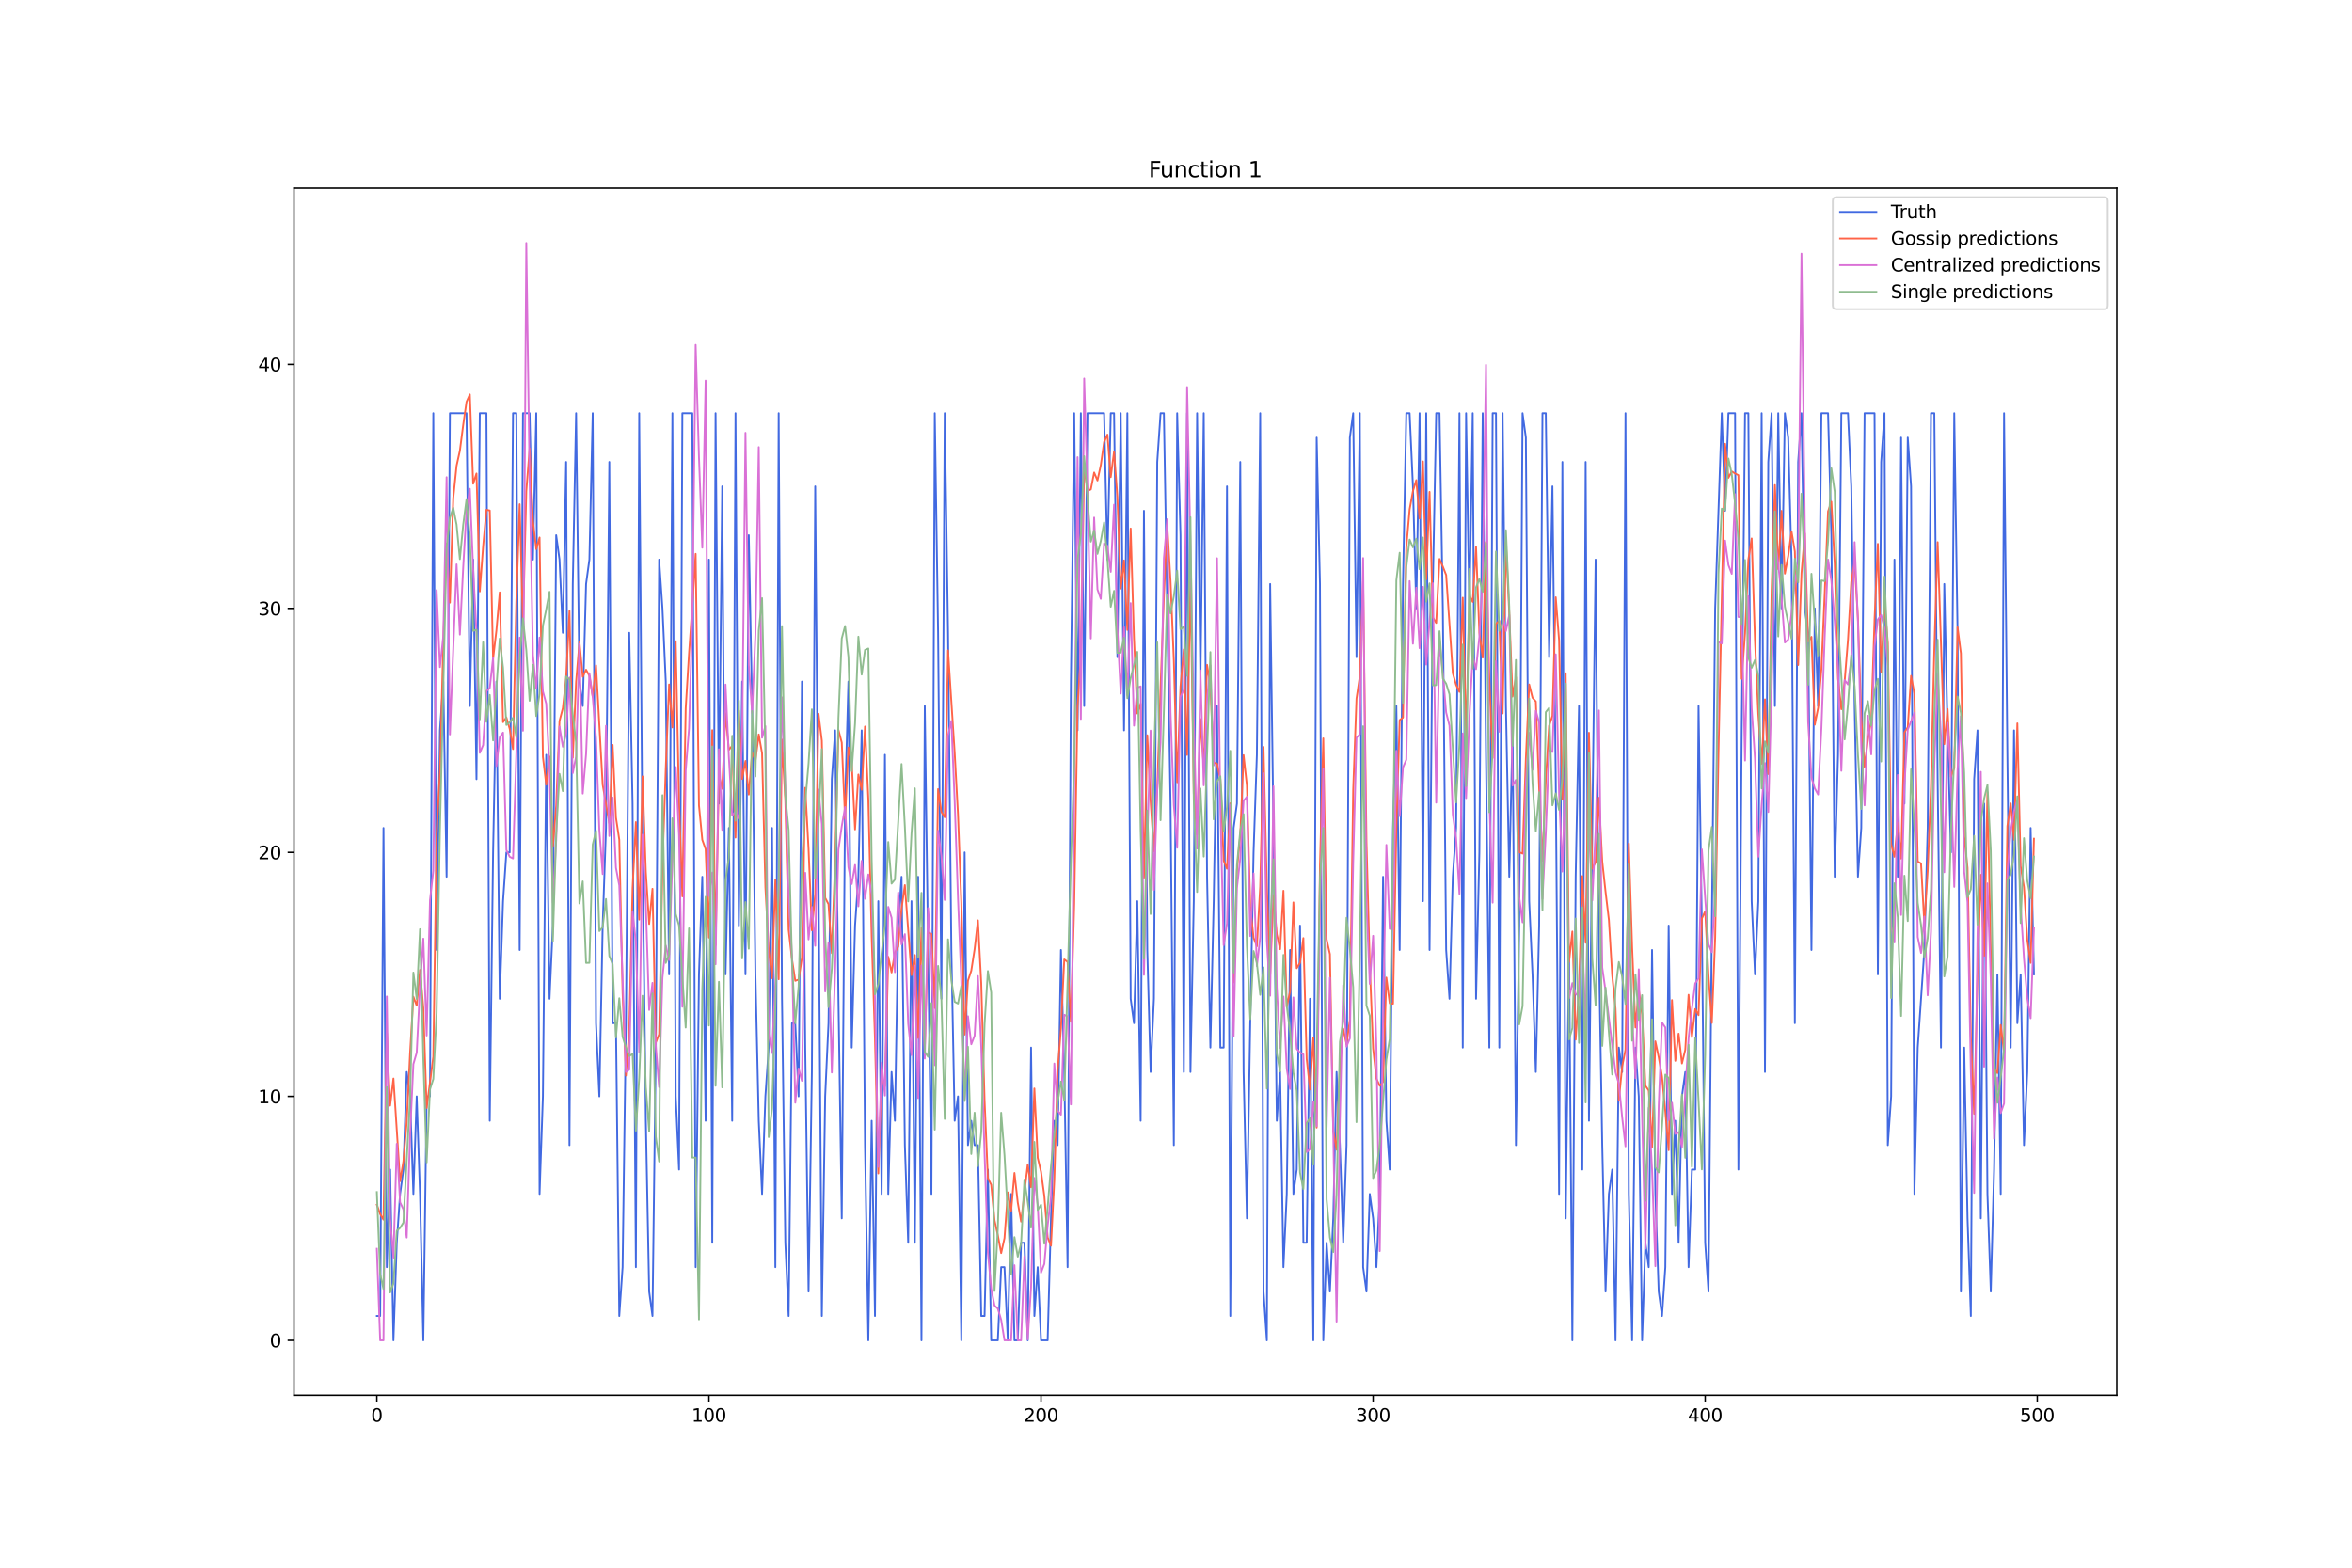 <?xml version="1.0" encoding="utf-8" standalone="no"?>
<!DOCTYPE svg PUBLIC "-//W3C//DTD SVG 1.1//EN"
  "http://www.w3.org/Graphics/SVG/1.1/DTD/svg11.dtd">
<svg xmlns:xlink="http://www.w3.org/1999/xlink" width="1296pt" height="864pt" viewBox="0 0 1296 864" xmlns="http://www.w3.org/2000/svg" version="1.1">
 <defs>
  <style type="text/css">*{stroke-linejoin: round; stroke-linecap: butt}</style>
 </defs>
 <g id="figure_1">
  <g id="patch_1">
   <path d="M 0 864 
L 1296 864 
L 1296 0 
L 0 0 
z
" style="fill: #ffffff"/>
  </g>
  <g id="axes_1">
   <g id="patch_2">
    <path d="M 162 768.96 
L 1166.4 768.96 
L 1166.4 103.68 
L 162 103.68 
z
" style="fill: #ffffff"/>
   </g>
   <g id="matplotlib.axis_1">
    <g id="xtick_1">
     <g id="line2d_1">
      <defs>
       <path id="md2cb79090d" d="M 0 0 
L 0 3.5 
" style="stroke: #000000; stroke-width: 0.8"/>
      </defs>
      <g>
       <use xlink:href="#md2cb79090d" x="207.655" y="768.96" style="stroke: #000000; stroke-width: 0.8"/>
      </g>
     </g>
     <g id="text_1">
      <!-- 0 -->
      <g transform="translate(204.473 783.558) scale(0.1 -0.1)">
       <defs>
        <path id="DejaVuSans-30" d="M 2034 4250 
Q 1547 4250 1301 3770 
Q 1056 3291 1056 2328 
Q 1056 1369 1301 889 
Q 1547 409 2034 409 
Q 2525 409 2770 889 
Q 3016 1369 3016 2328 
Q 3016 3291 2770 3770 
Q 2525 4250 2034 4250 
z
M 2034 4750 
Q 2819 4750 3233 4129 
Q 3647 3509 3647 2328 
Q 3647 1150 3233 529 
Q 2819 -91 2034 -91 
Q 1250 -91 836 529 
Q 422 1150 422 2328 
Q 422 3509 836 4129 
Q 1250 4750 2034 4750 
z
" transform="scale(0.016)"/>
       </defs>
       <use xlink:href="#DejaVuSans-30"/>
      </g>
     </g>
    </g>
    <g id="xtick_2">
     <g id="line2d_2">
      <g>
       <use xlink:href="#md2cb79090d" x="390.639" y="768.96" style="stroke: #000000; stroke-width: 0.8"/>
      </g>
     </g>
     <g id="text_2">
      <!-- 100 -->
      <g transform="translate(381.095 783.558) scale(0.1 -0.1)">
       <defs>
        <path id="DejaVuSans-31" d="M 794 531 
L 1825 531 
L 1825 4091 
L 703 3866 
L 703 4441 
L 1819 4666 
L 2450 4666 
L 2450 531 
L 3481 531 
L 3481 0 
L 794 0 
L 794 531 
z
" transform="scale(0.016)"/>
       </defs>
       <use xlink:href="#DejaVuSans-31"/>
       <use xlink:href="#DejaVuSans-30" x="63.623"/>
       <use xlink:href="#DejaVuSans-30" x="127.246"/>
      </g>
     </g>
    </g>
    <g id="xtick_3">
     <g id="line2d_3">
      <g>
       <use xlink:href="#md2cb79090d" x="573.623" y="768.96" style="stroke: #000000; stroke-width: 0.8"/>
      </g>
     </g>
     <g id="text_3">
      <!-- 200 -->
      <g transform="translate(564.079 783.558) scale(0.1 -0.1)">
       <defs>
        <path id="DejaVuSans-32" d="M 1228 531 
L 3431 531 
L 3431 0 
L 469 0 
L 469 531 
Q 828 903 1448 1529 
Q 2069 2156 2228 2338 
Q 2531 2678 2651 2914 
Q 2772 3150 2772 3378 
Q 2772 3750 2511 3984 
Q 2250 4219 1831 4219 
Q 1534 4219 1204 4116 
Q 875 4013 500 3803 
L 500 4441 
Q 881 4594 1212 4672 
Q 1544 4750 1819 4750 
Q 2544 4750 2975 4387 
Q 3406 4025 3406 3419 
Q 3406 3131 3298 2873 
Q 3191 2616 2906 2266 
Q 2828 2175 2409 1742 
Q 1991 1309 1228 531 
z
" transform="scale(0.016)"/>
       </defs>
       <use xlink:href="#DejaVuSans-32"/>
       <use xlink:href="#DejaVuSans-30" x="63.623"/>
       <use xlink:href="#DejaVuSans-30" x="127.246"/>
      </g>
     </g>
    </g>
    <g id="xtick_4">
     <g id="line2d_4">
      <g>
       <use xlink:href="#md2cb79090d" x="756.607" y="768.96" style="stroke: #000000; stroke-width: 0.8"/>
      </g>
     </g>
     <g id="text_4">
      <!-- 300 -->
      <g transform="translate(747.063 783.558) scale(0.1 -0.1)">
       <defs>
        <path id="DejaVuSans-33" d="M 2597 2516 
Q 3050 2419 3304 2112 
Q 3559 1806 3559 1356 
Q 3559 666 3084 287 
Q 2609 -91 1734 -91 
Q 1441 -91 1130 -33 
Q 819 25 488 141 
L 488 750 
Q 750 597 1062 519 
Q 1375 441 1716 441 
Q 2309 441 2620 675 
Q 2931 909 2931 1356 
Q 2931 1769 2642 2001 
Q 2353 2234 1838 2234 
L 1294 2234 
L 1294 2753 
L 1863 2753 
Q 2328 2753 2575 2939 
Q 2822 3125 2822 3475 
Q 2822 3834 2567 4026 
Q 2313 4219 1838 4219 
Q 1578 4219 1281 4162 
Q 984 4106 628 3988 
L 628 4550 
Q 988 4650 1302 4700 
Q 1616 4750 1894 4750 
Q 2613 4750 3031 4423 
Q 3450 4097 3450 3541 
Q 3450 3153 3228 2886 
Q 3006 2619 2597 2516 
z
" transform="scale(0.016)"/>
       </defs>
       <use xlink:href="#DejaVuSans-33"/>
       <use xlink:href="#DejaVuSans-30" x="63.623"/>
       <use xlink:href="#DejaVuSans-30" x="127.246"/>
      </g>
     </g>
    </g>
    <g id="xtick_5">
     <g id="line2d_5">
      <g>
       <use xlink:href="#md2cb79090d" x="939.591" y="768.96" style="stroke: #000000; stroke-width: 0.8"/>
      </g>
     </g>
     <g id="text_5">
      <!-- 400 -->
      <g transform="translate(930.047 783.558) scale(0.1 -0.1)">
       <defs>
        <path id="DejaVuSans-34" d="M 2419 4116 
L 825 1625 
L 2419 1625 
L 2419 4116 
z
M 2253 4666 
L 3047 4666 
L 3047 1625 
L 3713 1625 
L 3713 1100 
L 3047 1100 
L 3047 0 
L 2419 0 
L 2419 1100 
L 313 1100 
L 313 1709 
L 2253 4666 
z
" transform="scale(0.016)"/>
       </defs>
       <use xlink:href="#DejaVuSans-34"/>
       <use xlink:href="#DejaVuSans-30" x="63.623"/>
       <use xlink:href="#DejaVuSans-30" x="127.246"/>
      </g>
     </g>
    </g>
    <g id="xtick_6">
     <g id="line2d_6">
      <g>
       <use xlink:href="#md2cb79090d" x="1122.575" y="768.96" style="stroke: #000000; stroke-width: 0.8"/>
      </g>
     </g>
     <g id="text_6">
      <!-- 500 -->
      <g transform="translate(1113.032 783.558) scale(0.1 -0.1)">
       <defs>
        <path id="DejaVuSans-35" d="M 691 4666 
L 3169 4666 
L 3169 4134 
L 1269 4134 
L 1269 2991 
Q 1406 3038 1543 3061 
Q 1681 3084 1819 3084 
Q 2600 3084 3056 2656 
Q 3513 2228 3513 1497 
Q 3513 744 3044 326 
Q 2575 -91 1722 -91 
Q 1428 -91 1123 -41 
Q 819 9 494 109 
L 494 744 
Q 775 591 1075 516 
Q 1375 441 1709 441 
Q 2250 441 2565 725 
Q 2881 1009 2881 1497 
Q 2881 1984 2565 2268 
Q 2250 2553 1709 2553 
Q 1456 2553 1204 2497 
Q 953 2441 691 2322 
L 691 4666 
z
" transform="scale(0.016)"/>
       </defs>
       <use xlink:href="#DejaVuSans-35"/>
       <use xlink:href="#DejaVuSans-30" x="63.623"/>
       <use xlink:href="#DejaVuSans-30" x="127.246"/>
      </g>
     </g>
    </g>
   </g>
   <g id="matplotlib.axis_2">
    <g id="ytick_1">
     <g id="line2d_7">
      <defs>
       <path id="m1095517fd4" d="M 0 0 
L -3.5 0 
" style="stroke: #000000; stroke-width: 0.8"/>
      </defs>
      <g>
       <use xlink:href="#m1095517fd4" x="162" y="738.72" style="stroke: #000000; stroke-width: 0.8"/>
      </g>
     </g>
     <g id="text_7">
      <!-- 0 -->
      <g transform="translate(148.637 742.519) scale(0.1 -0.1)">
       <use xlink:href="#DejaVuSans-30"/>
      </g>
     </g>
    </g>
    <g id="ytick_2">
     <g id="line2d_8">
      <g>
       <use xlink:href="#m1095517fd4" x="162" y="604.247" style="stroke: #000000; stroke-width: 0.8"/>
      </g>
     </g>
     <g id="text_8">
      <!-- 10 -->
      <g transform="translate(142.275 608.046) scale(0.1 -0.1)">
       <use xlink:href="#DejaVuSans-31"/>
       <use xlink:href="#DejaVuSans-30" x="63.623"/>
      </g>
     </g>
    </g>
    <g id="ytick_3">
     <g id="line2d_9">
      <g>
       <use xlink:href="#m1095517fd4" x="162" y="469.774" style="stroke: #000000; stroke-width: 0.8"/>
      </g>
     </g>
     <g id="text_9">
      <!-- 20 -->
      <g transform="translate(142.275 473.573) scale(0.1 -0.1)">
       <use xlink:href="#DejaVuSans-32"/>
       <use xlink:href="#DejaVuSans-30" x="63.623"/>
      </g>
     </g>
    </g>
    <g id="ytick_4">
     <g id="line2d_10">
      <g>
       <use xlink:href="#m1095517fd4" x="162" y="335.3" style="stroke: #000000; stroke-width: 0.8"/>
      </g>
     </g>
     <g id="text_10">
      <!-- 30 -->
      <g transform="translate(142.275 339.099) scale(0.1 -0.1)">
       <use xlink:href="#DejaVuSans-33"/>
       <use xlink:href="#DejaVuSans-30" x="63.623"/>
      </g>
     </g>
    </g>
    <g id="ytick_5">
     <g id="line2d_11">
      <g>
       <use xlink:href="#m1095517fd4" x="162" y="200.827" style="stroke: #000000; stroke-width: 0.8"/>
      </g>
     </g>
     <g id="text_11">
      <!-- 40 -->
      <g transform="translate(142.275 204.626) scale(0.1 -0.1)">
       <use xlink:href="#DejaVuSans-34"/>
       <use xlink:href="#DejaVuSans-30" x="63.623"/>
      </g>
     </g>
    </g>
   </g>
   <g id="line2d_12">
    <path d="M 207.655 725.273 
L 209.484 725.273 
L 211.314 456.326 
L 213.144 698.378 
L 214.974 644.589 
L 216.804 738.72 
L 218.634 684.931 
L 220.463 658.036 
L 222.293 644.589 
L 224.123 590.799 
L 225.953 604.247 
L 227.783 658.036 
L 229.613 604.247 
L 231.442 658.036 
L 233.272 738.72 
L 235.102 604.247 
L 236.932 604.247 
L 238.762 227.722 
L 240.592 523.563 
L 242.422 402.537 
L 244.251 375.642 
L 246.081 483.221 
L 247.911 227.722 
L 257.06 227.722 
L 258.89 389.09 
L 260.72 308.406 
L 262.55 429.432 
L 264.38 227.722 
L 268.039 227.722 
L 269.869 617.694 
L 271.699 469.774 
L 273.529 375.642 
L 275.359 550.457 
L 277.189 496.668 
L 279.018 469.774 
L 280.848 469.774 
L 282.678 227.722 
L 284.508 227.722 
L 286.338 523.563 
L 288.168 227.722 
L 291.827 227.722 
L 293.657 308.406 
L 295.487 227.722 
L 297.317 658.036 
L 299.147 604.247 
L 300.976 415.984 
L 302.806 550.457 
L 304.636 510.115 
L 306.466 294.958 
L 308.296 308.406 
L 310.126 348.748 
L 311.956 254.616 
L 313.785 631.141 
L 315.615 321.853 
L 317.445 227.722 
L 319.275 375.642 
L 321.105 389.09 
L 322.935 321.853 
L 324.764 308.406 
L 326.594 227.722 
L 328.424 563.905 
L 330.254 604.247 
L 332.084 510.115 
L 333.914 456.326 
L 335.743 254.616 
L 337.573 563.905 
L 339.403 563.905 
L 341.233 725.273 
L 343.063 698.378 
L 344.893 563.905 
L 346.723 348.748 
L 348.552 442.879 
L 350.382 698.378 
L 352.212 227.722 
L 354.042 469.774 
L 355.872 617.694 
L 357.702 711.825 
L 359.531 725.273 
L 361.361 577.352 
L 363.191 308.406 
L 365.021 335.3 
L 366.851 375.642 
L 368.681 537.01 
L 370.51 227.722 
L 372.34 604.247 
L 374.17 644.589 
L 376 227.722 
L 381.489 227.722 
L 383.319 698.378 
L 385.149 537.01 
L 386.979 483.221 
L 388.809 617.694 
L 390.639 308.406 
L 392.469 684.931 
L 394.298 227.722 
L 396.128 442.879 
L 397.958 268.064 
L 399.788 537.01 
L 401.618 456.326 
L 403.448 617.694 
L 405.277 227.722 
L 407.107 510.115 
L 408.937 375.642 
L 410.767 537.01 
L 412.597 294.958 
L 414.427 389.09 
L 416.256 537.01 
L 418.086 617.694 
L 419.916 658.036 
L 421.746 604.247 
L 423.576 577.352 
L 425.406 456.326 
L 427.236 698.378 
L 429.065 227.722 
L 430.895 550.457 
L 432.725 684.931 
L 434.555 725.273 
L 436.385 563.905 
L 438.215 563.905 
L 440.044 604.247 
L 441.874 375.642 
L 443.704 577.352 
L 445.534 711.825 
L 447.364 590.799 
L 449.194 268.064 
L 451.023 483.221 
L 452.853 725.273 
L 454.683 604.247 
L 456.513 563.905 
L 458.343 429.432 
L 460.173 402.537 
L 462.003 550.457 
L 463.832 671.483 
L 465.662 442.879 
L 467.492 375.642 
L 469.322 577.352 
L 471.152 510.115 
L 472.982 483.221 
L 474.811 402.537 
L 476.641 631.141 
L 478.471 738.72 
L 480.301 617.694 
L 482.131 725.273 
L 483.961 496.668 
L 485.79 658.036 
L 487.62 415.984 
L 489.45 658.036 
L 491.28 590.799 
L 493.11 617.694 
L 494.94 510.115 
L 496.77 483.221 
L 498.599 631.141 
L 500.429 684.931 
L 502.259 496.668 
L 504.089 684.931 
L 505.919 483.221 
L 507.749 738.72 
L 509.578 389.09 
L 513.238 658.036 
L 515.068 227.722 
L 516.898 348.748 
L 518.728 550.457 
L 520.557 227.722 
L 522.387 348.748 
L 524.217 523.563 
L 526.047 617.694 
L 527.877 604.247 
L 529.707 738.72 
L 531.536 469.774 
L 533.366 631.141 
L 535.196 617.694 
L 537.026 631.141 
L 538.856 631.141 
L 540.686 725.273 
L 542.516 725.273 
L 544.345 644.589 
L 546.175 738.72 
L 549.835 738.72 
L 551.665 698.378 
L 553.495 698.378 
L 555.324 738.72 
L 557.154 658.036 
L 558.984 738.72 
L 560.814 738.72 
L 562.644 684.931 
L 564.474 684.931 
L 566.303 738.72 
L 568.133 577.352 
L 569.963 725.273 
L 571.793 698.378 
L 573.623 738.72 
L 577.283 738.72 
L 579.112 671.483 
L 580.942 617.694 
L 582.772 631.141 
L 584.602 523.563 
L 586.432 590.799 
L 588.262 698.378 
L 590.091 375.642 
L 591.921 227.722 
L 593.751 402.537 
L 595.581 227.722 
L 597.411 389.09 
L 599.241 227.722 
L 608.39 227.722 
L 610.22 308.406 
L 612.05 227.722 
L 613.879 227.722 
L 615.709 362.195 
L 617.539 227.722 
L 619.369 402.537 
L 621.199 227.722 
L 623.029 550.457 
L 624.858 563.905 
L 626.688 496.668 
L 628.518 617.694 
L 630.348 281.511 
L 632.178 523.563 
L 634.008 590.799 
L 635.837 550.457 
L 637.667 254.616 
L 639.497 227.722 
L 641.327 227.722 
L 644.987 442.879 
L 646.817 631.141 
L 648.646 227.722 
L 650.476 294.958 
L 652.306 590.799 
L 654.136 227.722 
L 655.966 590.799 
L 657.796 496.668 
L 659.625 227.722 
L 661.455 375.642 
L 663.285 227.722 
L 665.115 483.221 
L 666.945 577.352 
L 668.775 496.668 
L 670.604 389.09 
L 672.434 577.352 
L 674.264 577.352 
L 676.094 268.064 
L 677.924 725.273 
L 679.754 456.326 
L 681.583 442.879 
L 683.413 254.616 
L 685.243 590.799 
L 687.073 671.483 
L 688.903 563.905 
L 690.733 469.774 
L 692.563 415.984 
L 694.392 227.722 
L 696.222 711.825 
L 698.052 738.72 
L 699.882 321.853 
L 701.712 456.326 
L 703.542 617.694 
L 705.371 590.799 
L 707.201 698.378 
L 709.031 658.036 
L 710.861 523.563 
L 712.691 658.036 
L 714.521 644.589 
L 716.35 510.115 
L 718.18 684.931 
L 720.01 684.931 
L 721.84 550.457 
L 723.67 738.72 
L 725.5 241.169 
L 727.33 321.853 
L 729.159 738.72 
L 730.989 684.931 
L 732.819 711.825 
L 734.649 671.483 
L 736.479 590.799 
L 738.309 631.141 
L 740.138 684.931 
L 741.968 631.141 
L 743.798 241.169 
L 745.628 227.722 
L 747.458 362.195 
L 749.288 227.722 
L 751.117 698.378 
L 752.947 711.825 
L 754.777 658.036 
L 756.607 671.483 
L 758.437 698.378 
L 760.267 658.036 
L 762.097 483.221 
L 763.926 617.694 
L 765.756 644.589 
L 767.586 456.326 
L 769.416 389.09 
L 771.246 523.563 
L 773.076 321.853 
L 774.905 227.722 
L 776.735 227.722 
L 778.565 268.064 
L 780.395 335.3 
L 782.225 227.722 
L 784.055 496.668 
L 785.884 227.722 
L 787.714 523.563 
L 789.544 321.853 
L 791.374 227.722 
L 793.204 227.722 
L 795.034 335.3 
L 796.864 523.563 
L 798.693 550.457 
L 800.523 483.221 
L 802.353 456.326 
L 804.183 227.722 
L 806.013 577.352 
L 807.843 227.722 
L 809.672 335.3 
L 811.502 227.722 
L 813.332 550.457 
L 815.162 469.774 
L 816.992 227.722 
L 818.822 415.984 
L 820.651 577.352 
L 822.481 227.722 
L 824.311 227.722 
L 826.141 577.352 
L 827.971 227.722 
L 829.801 389.09 
L 831.63 483.221 
L 833.46 402.537 
L 835.29 631.141 
L 837.12 510.115 
L 838.95 227.722 
L 840.78 241.169 
L 842.61 496.668 
L 844.439 537.01 
L 846.269 590.799 
L 848.099 510.115 
L 849.929 227.722 
L 851.759 227.722 
L 853.589 362.195 
L 855.418 268.064 
L 857.248 429.432 
L 859.078 658.036 
L 860.908 254.616 
L 862.738 671.483 
L 864.568 523.563 
L 866.397 738.72 
L 868.227 483.221 
L 870.057 389.09 
L 871.887 644.589 
L 873.717 254.616 
L 875.547 617.694 
L 877.377 456.326 
L 879.206 308.406 
L 881.036 523.563 
L 882.866 631.141 
L 884.696 711.825 
L 886.526 658.036 
L 888.356 644.589 
L 890.185 738.72 
L 892.015 577.352 
L 893.845 590.799 
L 895.675 227.722 
L 897.505 658.036 
L 899.335 738.72 
L 901.164 577.352 
L 902.994 604.247 
L 904.824 738.72 
L 906.654 684.931 
L 908.484 698.378 
L 910.314 523.563 
L 912.144 658.036 
L 913.973 711.825 
L 915.803 725.273 
L 917.633 698.378 
L 919.463 510.115 
L 921.293 658.036 
L 923.123 617.694 
L 924.952 684.931 
L 926.782 604.247 
L 928.612 590.799 
L 930.442 698.378 
L 932.272 644.589 
L 934.102 644.589 
L 935.931 389.09 
L 937.761 510.115 
L 939.591 684.931 
L 941.421 711.825 
L 943.251 510.115 
L 945.081 335.3 
L 948.74 227.722 
L 950.57 281.511 
L 952.4 227.722 
L 956.06 227.722 
L 957.89 644.589 
L 959.719 402.537 
L 961.549 227.722 
L 963.379 227.722 
L 965.209 496.668 
L 967.039 537.01 
L 968.869 496.668 
L 970.698 227.722 
L 972.528 590.799 
L 974.358 254.616 
L 976.188 227.722 
L 978.018 389.09 
L 979.848 227.722 
L 981.678 335.3 
L 983.507 227.722 
L 985.337 241.169 
L 987.167 308.406 
L 988.997 563.905 
L 990.827 254.616 
L 992.657 227.722 
L 994.486 335.3 
L 996.316 348.748 
L 998.146 523.563 
L 999.976 335.3 
L 1001.806 389.09 
L 1003.636 227.722 
L 1007.295 227.722 
L 1009.125 294.958 
L 1010.955 483.221 
L 1012.785 415.984 
L 1014.615 227.722 
L 1018.274 227.722 
L 1020.104 268.064 
L 1021.934 389.09 
L 1023.764 483.221 
L 1025.594 456.326 
L 1027.424 227.722 
L 1032.913 227.722 
L 1034.743 537.01 
L 1036.573 254.616 
L 1038.403 227.722 
L 1040.232 631.141 
L 1042.062 604.247 
L 1043.892 308.406 
L 1045.722 483.221 
L 1047.552 241.169 
L 1049.382 442.879 
L 1051.211 241.169 
L 1053.041 268.064 
L 1054.871 658.036 
L 1056.701 577.352 
L 1060.361 523.563 
L 1062.191 456.326 
L 1064.02 227.722 
L 1065.85 227.722 
L 1067.68 429.432 
L 1069.51 577.352 
L 1071.34 321.853 
L 1073.17 402.537 
L 1074.999 469.774 
L 1076.829 227.722 
L 1078.659 348.748 
L 1080.489 711.825 
L 1082.319 577.352 
L 1084.149 671.483 
L 1085.978 725.273 
L 1087.808 429.432 
L 1089.638 402.537 
L 1091.468 671.483 
L 1093.298 442.879 
L 1095.128 658.036 
L 1096.958 711.825 
L 1098.787 644.589 
L 1100.617 537.01 
L 1102.447 658.036 
L 1104.277 227.722 
L 1106.107 415.984 
L 1107.937 577.352 
L 1109.766 402.537 
L 1111.596 563.905 
L 1113.426 537.01 
L 1115.256 631.141 
L 1117.086 590.799 
L 1118.916 456.326 
L 1120.745 537.01 
L 1120.745 537.01 
" clip-path="url(#p2aca76b262)" style="fill: none; stroke: #4169e1; stroke-linecap: square"/>
   </g>
   <g id="line2d_13">
    <path d="M 207.655 663.954 
L 209.484 669.074 
L 211.314 672.195 
L 213.144 569.418 
L 214.974 609.357 
L 216.804 594.406 
L 220.463 650.995 
L 222.293 640.042 
L 224.123 618.351 
L 225.953 580.526 
L 227.783 549.32 
L 229.613 554.222 
L 231.442 534.569 
L 233.272 555.557 
L 235.102 610.641 
L 238.762 582.379 
L 240.592 459.115 
L 242.422 425.294 
L 244.251 354.008 
L 246.081 299.605 
L 247.911 332.119 
L 249.741 274.587 
L 251.571 256.726 
L 253.401 248.416 
L 255.23 234.227 
L 257.06 221.464 
L 258.89 217.396 
L 260.72 266.593 
L 262.55 260.954 
L 264.38 325.966 
L 266.209 301.112 
L 268.039 280.968 
L 269.869 281.349 
L 271.699 363.079 
L 273.529 347.452 
L 275.359 326.485 
L 277.189 398.004 
L 279.018 395.412 
L 280.848 401.679 
L 282.678 412.852 
L 284.508 331.371 
L 286.338 277.899 
L 288.168 345.163 
L 289.997 270.694 
L 291.827 247.222 
L 293.657 287.147 
L 295.487 302.621 
L 297.317 296.229 
L 299.147 417.061 
L 300.976 432.459 
L 302.806 416.942 
L 304.636 466.667 
L 306.466 444.15 
L 308.296 397.374 
L 310.126 390.308 
L 311.956 373.672 
L 313.785 336.703 
L 315.615 417.593 
L 317.445 375.682 
L 319.275 353.897 
L 321.105 372.979 
L 322.935 369.1 
L 324.764 372.506 
L 326.594 383.915 
L 328.424 366.729 
L 332.084 432.45 
L 335.743 453.678 
L 337.573 410.55 
L 339.403 450.536 
L 341.233 462.782 
L 343.063 547.048 
L 344.893 592.771 
L 346.723 567.94 
L 348.552 489.534 
L 350.382 453.082 
L 352.212 506.831 
L 354.042 427.887 
L 355.872 480.463 
L 357.702 509.233 
L 359.531 489.844 
L 361.361 574.51 
L 363.191 570.037 
L 365.021 477.419 
L 366.851 423.359 
L 368.681 377.227 
L 370.51 400.909 
L 372.34 353.417 
L 374.17 442.244 
L 376 494.032 
L 377.83 390.466 
L 379.66 360.19 
L 381.489 333.993 
L 383.319 305.245 
L 385.149 443.918 
L 386.979 462.878 
L 388.809 468.001 
L 390.639 516.726 
L 392.469 402.409 
L 394.298 520.876 
L 396.128 427.297 
L 397.958 434.729 
L 399.788 393.003 
L 401.618 413.227 
L 403.448 411.061 
L 405.277 461.613 
L 407.107 391.681 
L 408.937 429.288 
L 410.767 419.397 
L 412.597 437.904 
L 414.427 414.607 
L 416.256 419.213 
L 418.086 404.781 
L 419.916 415.162 
L 421.746 488.951 
L 423.576 523.329 
L 425.406 539.117 
L 427.236 484.753 
L 429.065 539.703 
L 430.895 407.617 
L 432.725 441.033 
L 434.555 512.38 
L 436.385 528.472 
L 438.215 540.556 
L 440.044 539.876 
L 441.874 527.876 
L 443.704 434.163 
L 445.534 467.961 
L 447.364 512.726 
L 449.194 492.625 
L 451.023 393.372 
L 452.853 408.224 
L 454.683 494.823 
L 456.513 498.325 
L 458.343 525.293 
L 460.173 474.061 
L 462.003 402.309 
L 463.832 409.257 
L 465.662 451.136 
L 467.492 411.979 
L 469.322 420.185 
L 471.152 457.117 
L 472.982 426.854 
L 474.811 435.289 
L 476.641 400.416 
L 478.471 440.348 
L 480.301 516.026 
L 482.131 572.7 
L 483.961 646.732 
L 485.79 593.645 
L 487.62 598.591 
L 489.45 527.33 
L 491.28 535.94 
L 493.11 524.994 
L 494.94 521.709 
L 496.77 500.775 
L 498.599 487.802 
L 502.259 537.404 
L 504.089 526.347 
L 505.919 572.074 
L 507.749 511.406 
L 509.578 577.092 
L 511.408 513.859 
L 513.238 514.69 
L 515.068 555.544 
L 516.898 434.878 
L 518.728 447.474 
L 520.557 450.425 
L 522.387 358.441 
L 526.047 414.917 
L 527.877 448.83 
L 529.707 497.473 
L 531.536 570.213 
L 533.366 540.481 
L 535.196 534.943 
L 537.026 523.131 
L 538.856 507.255 
L 540.686 541.795 
L 542.516 606.408 
L 544.345 649.333 
L 546.175 652.964 
L 548.005 672.563 
L 549.835 680.731 
L 551.665 690.611 
L 553.495 682.369 
L 555.324 657.17 
L 557.154 667.323 
L 558.984 646.462 
L 560.814 662.801 
L 562.644 673.279 
L 566.303 641.72 
L 568.133 654.337 
L 569.963 599.895 
L 571.793 638.092 
L 573.623 645.715 
L 575.453 659.093 
L 577.283 682.035 
L 579.112 686.547 
L 580.942 650.47 
L 582.772 590.367 
L 584.602 566.891 
L 586.432 528.775 
L 588.262 530.147 
L 590.091 563.115 
L 591.921 498.217 
L 593.751 389.518 
L 595.581 360.75 
L 597.411 256.769 
L 599.241 270.575 
L 601.07 269.747 
L 602.9 260.428 
L 604.73 264.82 
L 606.56 256.373 
L 608.39 243.604 
L 610.22 239.52 
L 612.05 262.954 
L 613.879 248.92 
L 615.709 273.962 
L 617.539 324.397 
L 619.369 308.859 
L 621.199 347.203 
L 623.029 291.276 
L 624.858 351.946 
L 626.688 393.232 
L 628.518 387.823 
L 630.348 483.723 
L 632.178 405.224 
L 634.008 441.493 
L 635.837 469.157 
L 637.667 434.859 
L 639.497 378.721 
L 641.327 329.267 
L 643.157 289.15 
L 644.987 320.152 
L 646.817 364.239 
L 648.646 431.159 
L 650.476 378.296 
L 652.306 357.92 
L 654.136 416.057 
L 655.966 318.654 
L 657.796 437.41 
L 659.625 459.915 
L 661.455 396.263 
L 663.285 422.498 
L 665.115 366.421 
L 666.945 378.009 
L 668.775 420.376 
L 670.604 420.829 
L 672.434 429.454 
L 674.264 474.325 
L 676.094 478.782 
L 677.924 442.714 
L 679.754 541.438 
L 681.583 479.464 
L 683.413 460.278 
L 685.243 416.173 
L 687.073 432.968 
L 688.903 499.571 
L 690.733 516.825 
L 692.563 521.519 
L 694.392 488.678 
L 696.222 411.665 
L 698.052 488.681 
L 699.882 537.19 
L 701.712 493.354 
L 703.542 514.933 
L 705.371 523.115 
L 707.201 490.921 
L 709.031 554.914 
L 710.861 546.389 
L 712.691 497.347 
L 714.521 533.619 
L 716.35 530.658 
L 718.18 517.008 
L 720.01 583.619 
L 721.84 600.425 
L 723.67 571.809 
L 725.5 621.455 
L 727.33 477.176 
L 729.159 406.949 
L 730.989 517.721 
L 732.819 525.848 
L 734.649 623.523 
L 736.479 633.648 
L 738.309 587.84 
L 740.138 566.931 
L 741.968 575.481 
L 743.798 562.144 
L 745.628 435.499 
L 747.458 385.028 
L 749.288 372.721 
L 751.117 320.34 
L 752.947 463.956 
L 754.777 532.171 
L 756.607 577.881 
L 758.437 594.52 
L 760.267 598.386 
L 762.097 596.348 
L 763.926 538.776 
L 765.756 552.93 
L 767.586 553.183 
L 769.416 456.978 
L 771.246 396.852 
L 773.076 395.474 
L 774.905 301.813 
L 776.735 280.753 
L 778.565 270.63 
L 780.395 264.634 
L 782.225 285.74 
L 784.055 254.326 
L 785.884 319.282 
L 787.714 271.105 
L 789.544 340.397 
L 791.374 343.311 
L 793.204 308.065 
L 795.034 312.242 
L 796.864 316.914 
L 800.523 370.974 
L 802.353 377.443 
L 804.183 381.347 
L 806.013 329.417 
L 807.843 408.004 
L 809.672 328.157 
L 811.502 331.724 
L 813.332 301.253 
L 815.162 348.761 
L 816.992 362.445 
L 818.822 298.705 
L 820.651 374.667 
L 822.481 417.751 
L 824.311 343.799 
L 826.141 342.158 
L 827.971 393.203 
L 829.801 298.84 
L 831.63 337.802 
L 833.46 383.92 
L 835.29 373.218 
L 837.12 469.66 
L 838.95 470.413 
L 840.78 418.017 
L 842.61 377.239 
L 844.439 384.549 
L 846.269 386.599 
L 848.099 434.394 
L 849.929 474.477 
L 851.759 430.053 
L 853.589 400.011 
L 855.418 394.553 
L 857.248 329.183 
L 859.078 352.841 
L 860.908 440.718 
L 862.738 371.051 
L 864.568 530.213 
L 866.397 513.387 
L 868.227 572.972 
L 870.057 545.191 
L 871.887 482.834 
L 873.717 519.586 
L 875.547 403.845 
L 877.377 478.748 
L 879.206 475.2 
L 881.036 439.675 
L 882.866 474.788 
L 884.696 491.56 
L 886.526 506.993 
L 888.356 537.462 
L 890.185 555.763 
L 892.015 606.563 
L 893.845 587.767 
L 895.675 578.518 
L 897.505 464.878 
L 899.335 521.992 
L 901.164 566.287 
L 902.994 545.363 
L 904.824 558.932 
L 906.654 598.393 
L 908.484 601.004 
L 910.314 632.259 
L 912.144 573.918 
L 913.973 582.645 
L 915.803 593.194 
L 917.633 612.624 
L 919.463 633.901 
L 921.293 551.182 
L 923.123 584.641 
L 924.952 569.687 
L 926.782 586.083 
L 928.612 578.572 
L 930.442 548.266 
L 932.272 571.588 
L 934.102 556.104 
L 935.931 559.489 
L 937.761 506.22 
L 939.591 502.244 
L 941.421 537.688 
L 943.251 563.778 
L 945.081 516.829 
L 946.911 415.063 
L 950.57 244.58 
L 952.4 263.336 
L 954.23 259.816 
L 956.06 260.956 
L 957.89 261.882 
L 959.719 374.105 
L 961.549 349.067 
L 963.379 308.419 
L 965.209 296.762 
L 967.039 353.029 
L 968.869 393.766 
L 970.698 420.951 
L 972.528 385.433 
L 974.358 426.603 
L 976.188 325.709 
L 978.018 267.326 
L 979.848 313.655 
L 981.678 281.555 
L 983.507 316.131 
L 985.337 306.483 
L 987.167 292.854 
L 988.997 303.924 
L 990.827 366.508 
L 992.657 315.848 
L 994.486 293.955 
L 996.316 353.621 
L 998.146 350.996 
L 999.976 399.416 
L 1001.806 390.228 
L 1003.636 368.914 
L 1005.465 326.675 
L 1007.295 281.858 
L 1009.125 276.507 
L 1010.955 310.723 
L 1012.785 374.043 
L 1014.615 390.886 
L 1016.444 375.343 
L 1018.274 352.522 
L 1020.104 320.814 
L 1021.934 309.936 
L 1023.764 340.824 
L 1025.594 395.65 
L 1027.424 422.654 
L 1029.253 407.476 
L 1031.083 397.122 
L 1032.913 341.411 
L 1034.743 299.75 
L 1036.573 370.425 
L 1038.403 331.87 
L 1040.232 354.41 
L 1042.062 465.267 
L 1043.892 472.184 
L 1045.722 453.349 
L 1047.552 473.184 
L 1049.382 403.699 
L 1051.211 400.763 
L 1053.041 372.463 
L 1054.871 382.324 
L 1056.701 474.788 
L 1058.531 475.849 
L 1060.361 509.452 
L 1062.191 480.163 
L 1064.02 433.467 
L 1065.85 357.847 
L 1067.68 298.804 
L 1071.34 410.119 
L 1073.17 390.769 
L 1074.999 428.077 
L 1076.829 423.366 
L 1078.659 345.724 
L 1080.489 360.057 
L 1082.319 461.081 
L 1084.149 478.281 
L 1085.978 571.6 
L 1087.808 613.868 
L 1089.638 537.54 
L 1091.468 482.138 
L 1093.298 526.781 
L 1095.128 436.531 
L 1096.958 524.48 
L 1098.787 589.013 
L 1100.617 591.388 
L 1102.447 564.898 
L 1104.277 579.953 
L 1106.107 455.276 
L 1107.937 442.819 
L 1109.766 462.857 
L 1111.596 398.667 
L 1113.426 477.475 
L 1115.256 488.92 
L 1117.086 517.96 
L 1118.916 530.654 
L 1120.745 462.232 
L 1120.745 462.232 
" clip-path="url(#p2aca76b262)" style="fill: none; stroke: #ff6347; stroke-linecap: square"/>
   </g>
   <g id="line2d_14">
    <path d="M 207.655 688.214 
L 209.484 738.72 
L 211.314 738.72 
L 213.144 549.185 
L 214.974 671.516 
L 216.804 693.166 
L 218.634 630.393 
L 220.463 662.659 
L 222.293 666.52 
L 224.123 682.042 
L 225.953 626.006 
L 227.783 586.424 
L 229.613 580.119 
L 231.442 543.461 
L 233.272 517.32 
L 235.102 570.725 
L 236.932 496.073 
L 238.762 479.972 
L 240.592 325.239 
L 242.422 367.675 
L 244.251 350.698 
L 246.081 263.001 
L 247.911 404.798 
L 251.571 311.037 
L 253.401 349.735 
L 255.23 312.66 
L 257.06 280.909 
L 258.89 269.401 
L 260.72 313.567 
L 262.55 348.688 
L 264.38 414.923 
L 266.209 410.638 
L 268.039 380.914 
L 269.869 379.125 
L 271.699 362.415 
L 273.529 422.175 
L 275.359 406.396 
L 277.189 403.769 
L 279.018 468.497 
L 280.848 472.19 
L 282.678 473.137 
L 284.508 415.604 
L 286.338 351.424 
L 288.168 402.732 
L 289.997 133.92 
L 291.827 263.624 
L 293.657 361.072 
L 295.487 379.603 
L 297.317 351.374 
L 299.147 381.035 
L 300.976 387.814 
L 302.806 423.164 
L 304.636 497.343 
L 306.466 463.106 
L 308.296 400.4 
L 310.126 411.526 
L 311.956 404.361 
L 313.785 373.408 
L 315.615 426.047 
L 317.445 416.995 
L 319.275 354.854 
L 321.105 437.37 
L 322.935 415.571 
L 324.764 371.037 
L 326.594 384.126 
L 328.424 406.726 
L 330.254 457.496 
L 332.084 481.732 
L 333.914 400.017 
L 335.743 460.737 
L 337.573 439.555 
L 339.403 478.267 
L 341.233 487.975 
L 344.893 590.793 
L 346.723 589.535 
L 348.552 502.528 
L 350.382 519.07 
L 352.212 579.969 
L 354.042 460.014 
L 355.872 498.868 
L 357.702 556.621 
L 359.531 541.682 
L 361.361 576.562 
L 363.191 599.132 
L 365.021 538.887 
L 366.851 521.115 
L 368.681 529.137 
L 370.51 473.429 
L 372.34 422.734 
L 374.17 460.29 
L 376 554.846 
L 377.83 424.722 
L 379.66 401.484 
L 381.489 341.399 
L 383.319 190.078 
L 385.149 252.027 
L 386.979 301.852 
L 388.809 209.783 
L 390.639 493.804 
L 392.469 480.863 
L 394.298 531.432 
L 396.128 412.941 
L 397.958 457.37 
L 399.788 377.29 
L 401.618 417.199 
L 403.448 449.514 
L 405.277 447.22 
L 407.107 451.192 
L 408.937 406.605 
L 410.767 238.537 
L 412.597 366.555 
L 414.427 392.963 
L 416.256 349.829 
L 418.086 246.43 
L 419.916 406.578 
L 421.746 400.183 
L 423.576 569.792 
L 425.406 580.336 
L 427.236 541.839 
L 429.065 493.047 
L 430.895 384.323 
L 432.725 433.537 
L 434.555 493.318 
L 436.385 526.795 
L 438.215 607.739 
L 440.044 588.884 
L 441.874 595.644 
L 443.704 481.037 
L 445.534 517.753 
L 447.364 499.82 
L 449.194 521.265 
L 451.023 435.104 
L 452.853 454.107 
L 454.683 546.412 
L 456.513 519.572 
L 458.343 591.1 
L 460.173 535.351 
L 462.003 468.31 
L 463.832 455.333 
L 465.662 444.801 
L 467.492 477.928 
L 469.322 487.217 
L 471.152 476.69 
L 472.982 499.487 
L 474.811 474.443 
L 476.641 495.348 
L 478.471 481.937 
L 480.301 492.761 
L 482.131 550.365 
L 483.961 643.083 
L 485.79 585.677 
L 487.62 603.797 
L 489.45 499.819 
L 491.28 505.833 
L 493.11 535.813 
L 494.94 491.885 
L 496.77 520.486 
L 498.599 514.838 
L 500.429 564.14 
L 502.259 581.502 
L 504.089 532.161 
L 505.919 605.205 
L 507.749 532.142 
L 509.578 583.415 
L 511.408 500.467 
L 513.238 526.332 
L 515.068 587.065 
L 516.898 457.837 
L 518.728 471.531 
L 520.557 495.987 
L 522.387 405.288 
L 524.217 397.354 
L 526.047 441.749 
L 527.877 495.127 
L 529.707 540.944 
L 531.536 605.73 
L 533.366 560.062 
L 535.196 575.513 
L 537.026 570.837 
L 538.856 537.919 
L 540.686 576.804 
L 542.516 635.818 
L 544.345 690.327 
L 546.175 710.176 
L 548.005 719.494 
L 549.835 721.22 
L 551.665 727.362 
L 553.495 738.72 
L 557.154 738.72 
L 558.984 697.306 
L 560.814 738.72 
L 562.644 738.72 
L 564.474 692.554 
L 566.303 738.182 
L 568.133 709.671 
L 569.963 649.205 
L 571.793 664.111 
L 573.623 701.394 
L 575.453 696.582 
L 577.283 675.443 
L 579.112 659.583 
L 580.942 586.145 
L 582.772 612.112 
L 584.602 614.353 
L 586.432 559.278 
L 588.262 560.165 
L 590.091 608.701 
L 593.751 251.975 
L 595.581 396.262 
L 597.411 208.614 
L 599.241 269.434 
L 601.07 351.888 
L 602.9 285.251 
L 604.73 324.875 
L 606.56 330.045 
L 608.39 299.479 
L 610.22 300.865 
L 612.05 315.161 
L 613.879 278.138 
L 615.709 346.158 
L 617.539 382.253 
L 619.369 345.679 
L 621.199 383.152 
L 623.029 332.394 
L 624.858 399.924 
L 626.688 378.959 
L 628.518 378.304 
L 630.348 537.269 
L 632.178 464.414 
L 634.008 402.648 
L 635.837 490.467 
L 637.667 435.321 
L 639.497 409.425 
L 641.327 307.629 
L 643.157 286.2 
L 644.987 392.415 
L 646.817 443.76 
L 648.646 467.229 
L 650.476 383.986 
L 652.306 380.258 
L 654.136 213.306 
L 655.966 299.753 
L 657.796 395.519 
L 659.625 467.671 
L 661.455 369.432 
L 663.285 432.823 
L 665.115 385.449 
L 666.945 366.676 
L 668.775 421.815 
L 670.604 307.664 
L 672.434 444.982 
L 674.264 520.935 
L 676.094 508.972 
L 677.924 443.578 
L 679.754 571.207 
L 681.583 489.36 
L 683.413 473.085 
L 685.243 441.33 
L 687.073 439.137 
L 688.903 515.9 
L 690.733 481.357 
L 692.563 532.451 
L 694.392 516.574 
L 696.222 426.136 
L 698.052 518.28 
L 699.882 548.763 
L 701.712 433.336 
L 703.542 544.154 
L 705.371 577.52 
L 707.201 549.205 
L 709.031 589.085 
L 710.861 600.163 
L 712.691 549.717 
L 714.521 578.107 
L 716.35 580.151 
L 718.18 581.063 
L 720.01 634.895 
L 721.84 633.322 
L 723.67 607.081 
L 725.5 620.707 
L 727.33 499.087 
L 729.159 423.566 
L 730.989 621.326 
L 732.819 538.901 
L 734.649 623.923 
L 736.479 728.377 
L 738.309 616.865 
L 740.138 542.962 
L 741.968 576.798 
L 743.798 572.26 
L 745.628 475.55 
L 747.458 406.537 
L 749.288 404.732 
L 751.117 307.56 
L 752.947 497.935 
L 754.777 542.24 
L 756.607 515.751 
L 758.437 577.449 
L 760.267 689.511 
L 762.097 560.569 
L 763.926 465.671 
L 765.756 511.904 
L 767.586 512.178 
L 769.416 413.803 
L 771.246 449.761 
L 773.076 422.965 
L 774.905 418.737 
L 776.735 320.279 
L 778.565 354.787 
L 780.395 323.918 
L 782.225 357.234 
L 784.055 323.423 
L 785.884 366.286 
L 787.714 342.465 
L 789.544 321.454 
L 791.374 442.37 
L 793.204 352.776 
L 795.034 371.124 
L 796.864 392.668 
L 798.693 399.947 
L 800.523 448.887 
L 802.353 461.768 
L 804.183 492.635 
L 806.013 404.228 
L 807.843 439.886 
L 809.672 395.246 
L 811.502 361.547 
L 813.332 368.779 
L 815.162 351.019 
L 816.992 318.288 
L 818.822 201.078 
L 820.651 440.11 
L 822.481 497.475 
L 824.311 364.385 
L 826.141 403.29 
L 827.971 338.869 
L 829.801 347.765 
L 831.63 338.925 
L 833.46 432.97 
L 835.29 429.833 
L 837.12 494.526 
L 838.95 508.332 
L 840.78 431.275 
L 842.61 403.891 
L 844.439 424.288 
L 846.269 391.695 
L 848.099 398.313 
L 849.929 495.375 
L 851.759 458.967 
L 853.589 413.187 
L 855.418 414.455 
L 857.248 360.629 
L 859.078 437.475 
L 860.908 480.327 
L 862.738 418.723 
L 864.568 550.172 
L 866.397 541.804 
L 868.227 547.665 
L 870.057 549.094 
L 871.887 513.556 
L 873.717 569.326 
L 875.547 450.896 
L 877.377 496.217 
L 879.206 457.861 
L 881.036 391.569 
L 882.866 533.261 
L 884.696 546.187 
L 890.185 590.928 
L 892.015 597.211 
L 893.845 615.761 
L 895.675 631.804 
L 897.505 508.138 
L 899.335 559.614 
L 901.164 594.275 
L 902.994 534.2 
L 904.824 614.557 
L 906.654 688.183 
L 908.484 610.572 
L 910.314 644.384 
L 912.144 697.847 
L 913.973 609.274 
L 915.803 563.544 
L 917.633 566.258 
L 919.463 617.369 
L 921.293 607.701 
L 923.123 624.934 
L 924.952 623.966 
L 926.782 632.215 
L 930.442 572.072 
L 932.272 555.965 
L 934.102 541.983 
L 935.931 539.197 
L 937.761 468.124 
L 939.591 495.195 
L 941.421 520.459 
L 943.251 524.798 
L 945.081 491.664 
L 946.911 353.717 
L 948.74 354.634 
L 950.57 297.957 
L 952.4 311.403 
L 954.23 316.254 
L 956.06 272.36 
L 957.89 340.013 
L 959.719 340.23 
L 961.549 419.17 
L 963.379 328.547 
L 965.209 390.289 
L 967.039 418.322 
L 968.869 472.199 
L 970.698 443.587 
L 972.528 420.512 
L 974.358 447.509 
L 976.188 379.194 
L 978.018 297.507 
L 979.848 310.614 
L 981.678 329.812 
L 983.507 354.126 
L 985.337 352.491 
L 987.167 338.068 
L 988.997 320.636 
L 990.827 310.775 
L 992.657 139.798 
L 994.486 289.243 
L 996.316 398.085 
L 998.146 428.534 
L 999.976 434.484 
L 1001.806 437.888 
L 1003.636 401.393 
L 1005.465 350.775 
L 1007.295 308.406 
L 1009.125 320.178 
L 1010.955 342.225 
L 1012.785 368.711 
L 1014.615 424.824 
L 1016.444 374.831 
L 1018.274 377.237 
L 1020.104 362.936 
L 1021.934 298.802 
L 1023.764 342.774 
L 1025.594 412.157 
L 1027.424 443.844 
L 1029.253 394.461 
L 1031.083 415.758 
L 1032.913 356.157 
L 1034.743 341.436 
L 1036.573 338.937 
L 1038.403 346.425 
L 1040.232 366.914 
L 1042.062 510.555 
L 1043.892 519.408 
L 1045.722 427.13 
L 1047.552 504.25 
L 1049.382 432.859 
L 1051.211 402.097 
L 1054.871 392.834 
L 1056.701 516.443 
L 1058.531 525.212 
L 1060.361 505.142 
L 1062.191 548.543 
L 1064.02 513.449 
L 1065.85 421.16 
L 1067.68 371.795 
L 1069.51 405.987 
L 1071.34 480.729 
L 1073.17 398.396 
L 1074.999 428.041 
L 1076.829 488.774 
L 1078.659 424.142 
L 1080.489 394.765 
L 1082.319 480.49 
L 1084.149 497.202 
L 1085.978 590.901 
L 1087.808 657.45 
L 1089.638 515.71 
L 1091.468 425.402 
L 1093.298 587.904 
L 1095.128 486.853 
L 1096.958 540.571 
L 1098.787 627.635 
L 1100.617 593.834 
L 1102.447 613.456 
L 1104.277 608.151 
L 1106.107 480.77 
L 1107.937 458.229 
L 1109.766 447.077 
L 1111.596 440.967 
L 1113.426 498.874 
L 1115.256 528.365 
L 1117.086 550.152 
L 1118.916 561.176 
L 1120.745 511.354 
L 1120.745 511.354 
" clip-path="url(#p2aca76b262)" style="fill: none; stroke: #da70d6; stroke-linecap: square"/>
   </g>
   <g id="line2d_15">
    <path d="M 207.655 656.984 
L 209.484 702.141 
L 211.314 710.383 
L 213.144 599.079 
L 214.974 712.352 
L 216.804 707.346 
L 218.634 678.334 
L 220.463 676.722 
L 222.293 673.798 
L 225.953 604.867 
L 227.783 536.008 
L 229.613 550.53 
L 231.442 512.108 
L 233.272 583.468 
L 235.102 640.654 
L 236.932 600.334 
L 238.762 594.671 
L 240.592 558.374 
L 242.422 457.322 
L 246.081 301.622 
L 247.911 285.274 
L 249.741 279.907 
L 251.571 289.108 
L 253.401 308.161 
L 255.23 289.186 
L 257.06 275.091 
L 258.89 295.716 
L 260.72 347.698 
L 262.55 347.046 
L 264.38 396.499 
L 266.209 353.952 
L 268.039 397.827 
L 269.869 383.004 
L 271.699 408.074 
L 273.529 379.093 
L 275.359 351.962 
L 277.189 367.977 
L 279.018 399.538 
L 280.848 398.097 
L 282.678 395.585 
L 284.508 406.311 
L 286.338 363.077 
L 288.168 340.823 
L 289.997 358.265 
L 291.827 386.216 
L 293.657 366.371 
L 295.487 394.682 
L 297.317 382.277 
L 299.147 344.792 
L 300.976 335.913 
L 302.806 326.158 
L 304.636 518.675 
L 306.466 459.828 
L 308.296 426.492 
L 310.126 435.997 
L 311.956 372.835 
L 313.785 374.463 
L 315.615 393.815 
L 317.445 409.239 
L 319.275 497.915 
L 321.105 485.766 
L 322.935 530.684 
L 324.764 530.64 
L 326.594 465.498 
L 328.424 457.849 
L 330.254 513.148 
L 332.084 511.022 
L 333.914 495.464 
L 335.743 526.885 
L 337.573 531.357 
L 339.403 571.782 
L 341.233 550.165 
L 343.063 571.413 
L 344.893 577.096 
L 346.723 582.03 
L 348.552 580.877 
L 350.382 623.205 
L 352.212 594.045 
L 354.042 548.785 
L 355.872 599.012 
L 357.702 623.585 
L 359.531 547.531 
L 361.361 626.532 
L 363.191 640.134 
L 365.021 438.247 
L 366.851 530.696 
L 368.681 526.133 
L 370.51 451.001 
L 372.34 503.694 
L 374.17 510.067 
L 377.83 566.318 
L 379.66 511.642 
L 381.489 637.964 
L 383.319 637.988 
L 385.149 727.188 
L 386.979 545.047 
L 388.809 494.233 
L 390.639 565.178 
L 392.469 411.386 
L 394.298 598.385 
L 396.128 541.094 
L 397.958 599.316 
L 399.788 485.172 
L 401.618 472.71 
L 403.448 405.506 
L 405.277 452.324 
L 407.107 386.113 
L 408.937 528.227 
L 410.767 497.174 
L 412.597 522.86 
L 414.427 391.876 
L 416.256 427.921 
L 418.086 347.503 
L 419.916 329.65 
L 421.746 414.803 
L 423.576 626.665 
L 425.406 611.056 
L 427.236 553.914 
L 429.065 487.573 
L 430.895 345.069 
L 432.725 438.157 
L 434.555 457.584 
L 436.385 529.707 
L 438.215 563.922 
L 440.044 543.655 
L 441.874 476.054 
L 443.704 442.147 
L 445.534 420.874 
L 447.364 390.96 
L 449.194 484.289 
L 451.023 454.375 
L 452.853 412.853 
L 454.683 515.062 
L 456.513 555.043 
L 458.343 533.961 
L 460.173 491.186 
L 462.003 395.74 
L 463.832 351.877 
L 465.662 345.008 
L 467.492 362.038 
L 469.322 424.952 
L 471.152 398.559 
L 472.982 350.9 
L 474.811 371.8 
L 476.641 358.224 
L 478.471 357.407 
L 480.301 473.565 
L 482.131 547.99 
L 483.961 542.425 
L 485.79 525.169 
L 487.62 509.656 
L 489.45 464.059 
L 491.28 486.985 
L 493.11 484.769 
L 496.77 421.08 
L 498.599 455.615 
L 500.429 496.793 
L 502.259 459.334 
L 504.089 434.485 
L 505.919 527.785 
L 507.749 492.064 
L 509.578 579.747 
L 511.408 582.468 
L 513.238 552.863 
L 515.068 622.592 
L 516.898 532.381 
L 518.728 550.331 
L 520.557 616.681 
L 522.387 517.696 
L 524.217 540.146 
L 526.047 552.126 
L 527.877 553.095 
L 529.707 543.409 
L 531.536 606.791 
L 533.366 576.93 
L 535.196 635.99 
L 537.026 613.241 
L 538.856 642.646 
L 540.686 623.889 
L 542.516 564.646 
L 544.345 535.162 
L 546.175 547.014 
L 548.005 711.484 
L 549.835 676.835 
L 551.665 613.275 
L 553.495 636.672 
L 557.154 702.459 
L 558.984 681.83 
L 560.814 692.595 
L 562.644 685.294 
L 564.474 650.125 
L 566.303 662.521 
L 568.133 676.575 
L 569.963 629.354 
L 571.793 666.836 
L 573.623 663.958 
L 575.453 685.446 
L 577.283 665.347 
L 579.112 642.734 
L 582.772 607.742 
L 584.602 596.073 
L 586.432 606.369 
L 590.091 475.177 
L 591.921 420.138 
L 593.751 308.481 
L 595.581 294.503 
L 597.411 251.44 
L 599.241 274.269 
L 601.07 298.53 
L 602.9 292.396 
L 604.73 305.238 
L 606.56 298.157 
L 608.39 287.913 
L 610.22 308.319 
L 612.05 334.413 
L 613.879 325.639 
L 615.709 359.884 
L 617.539 359.695 
L 619.369 351.454 
L 621.199 384.805 
L 623.029 373.678 
L 626.688 359.282 
L 628.518 457.848 
L 630.348 528.301 
L 632.178 446.752 
L 634.008 503.751 
L 635.837 421.81 
L 637.667 354.014 
L 639.497 452.049 
L 641.327 391.882 
L 643.157 327.524 
L 644.987 338.081 
L 646.817 328.563 
L 648.646 314.496 
L 650.476 346.824 
L 652.306 345.356 
L 654.136 372.474 
L 655.966 285.059 
L 657.796 440.698 
L 659.625 491.6 
L 661.455 434.564 
L 663.285 472.086 
L 666.945 359.404 
L 668.775 451.583 
L 670.604 430.821 
L 672.434 427.878 
L 674.264 458.353 
L 676.094 444.829 
L 677.924 413.799 
L 679.754 536.012 
L 681.583 476.851 
L 683.413 457.808 
L 685.243 448.69 
L 687.073 521.193 
L 688.903 561.684 
L 690.733 524.154 
L 692.563 530.819 
L 694.392 548.267 
L 696.222 533.169 
L 698.052 599.951 
L 699.882 511.776 
L 701.712 473.604 
L 703.542 580.624 
L 705.371 590.552 
L 707.201 526.268 
L 709.031 554.413 
L 710.861 568.606 
L 712.691 591.224 
L 714.521 601.075 
L 716.35 646.369 
L 718.18 655.318 
L 720.01 618.924 
L 721.84 616.299 
L 723.67 641.891 
L 725.5 580.598 
L 727.33 483.905 
L 729.159 456.341 
L 730.989 661.018 
L 732.819 682.012 
L 734.649 690.061 
L 736.479 658.344 
L 738.309 574.172 
L 740.138 563.169 
L 741.968 505.805 
L 743.798 523.115 
L 745.628 544.061 
L 747.458 618.463 
L 749.288 525.771 
L 751.117 400.26 
L 752.947 554.19 
L 754.777 559.771 
L 756.607 649.28 
L 758.437 645.044 
L 760.267 630.415 
L 763.926 583.924 
L 765.756 572.67 
L 767.586 467.705 
L 769.416 319.86 
L 771.246 304.638 
L 773.076 387.389 
L 774.905 312.646 
L 776.735 297.4 
L 778.565 301.664 
L 780.395 296.89 
L 782.225 313.694 
L 784.055 296.256 
L 785.884 331.654 
L 787.714 321.518 
L 789.544 377.699 
L 791.374 377.573 
L 793.204 347.876 
L 795.034 373.89 
L 796.864 376.815 
L 798.693 382.643 
L 802.353 442.306 
L 804.183 410.103 
L 806.013 355.234 
L 807.843 433.207 
L 809.672 313.568 
L 811.502 368.477 
L 813.332 323.697 
L 815.162 319.02 
L 816.992 326.216 
L 818.822 299.309 
L 820.651 447.672 
L 822.481 413.071 
L 824.311 303.957 
L 826.141 347.687 
L 827.971 343.216 
L 829.801 292.193 
L 831.63 334.508 
L 833.46 411.074 
L 835.29 363.747 
L 837.12 564.547 
L 838.95 554.44 
L 840.78 458.666 
L 842.61 385.042 
L 844.439 431.535 
L 846.269 458.063 
L 848.099 436.599 
L 849.929 501.519 
L 851.759 392.47 
L 853.589 390.151 
L 855.418 443.835 
L 857.248 437.263 
L 859.078 446.325 
L 860.908 428.74 
L 862.738 376.758 
L 864.568 572.981 
L 866.397 566.614 
L 868.227 506.252 
L 870.057 574.748 
L 871.887 500.151 
L 873.717 607.599 
L 875.547 415.083 
L 877.377 528.265 
L 879.206 554.028 
L 881.036 459.576 
L 882.866 576.44 
L 884.696 544.301 
L 886.526 569.189 
L 888.356 592.192 
L 890.185 544.914 
L 892.015 530.188 
L 893.845 538.324 
L 895.675 553.337 
L 897.505 476.221 
L 899.335 573.58 
L 901.164 536.992 
L 902.994 562.078 
L 904.824 548.445 
L 906.654 661.816 
L 910.314 561.739 
L 912.144 643.295 
L 913.973 646.181 
L 915.803 620.861 
L 917.633 592.215 
L 919.463 594.152 
L 921.293 622.406 
L 923.123 675.309 
L 924.952 632.56 
L 926.782 603.217 
L 928.612 638.09 
L 930.442 575.871 
L 932.272 642.983 
L 934.102 572.05 
L 935.931 606.519 
L 937.761 644.498 
L 939.591 581.254 
L 941.421 468.86 
L 943.251 455.782 
L 945.081 504.966 
L 946.911 316.004 
L 948.74 280.32 
L 950.57 281.147 
L 952.4 252.702 
L 954.23 261.23 
L 956.06 277.665 
L 957.89 296.868 
L 959.719 343.924 
L 961.549 308.61 
L 963.379 362.315 
L 965.209 368.056 
L 967.039 363.735 
L 968.869 372.449 
L 970.698 434.538 
L 972.528 408.596 
L 974.358 414.845 
L 976.188 344.734 
L 978.018 281.846 
L 979.848 350.769 
L 981.678 311.382 
L 983.507 334.378 
L 987.167 351.997 
L 988.997 307.934 
L 990.827 321.03 
L 992.657 272.105 
L 994.486 315.344 
L 996.316 377.394 
L 998.146 316.237 
L 999.976 342.626 
L 1001.806 361.256 
L 1003.636 319.905 
L 1005.465 320.275 
L 1007.295 298.427 
L 1009.125 258.091 
L 1010.955 270.98 
L 1012.785 343.991 
L 1014.615 372.635 
L 1016.444 407.517 
L 1018.274 388.197 
L 1020.104 361.164 
L 1021.934 378.47 
L 1023.764 415.886 
L 1025.594 445.828 
L 1027.424 393.139 
L 1029.253 386.427 
L 1031.083 399.924 
L 1032.913 380.44 
L 1034.743 374.157 
L 1036.573 419.692 
L 1038.403 317.801 
L 1040.232 359.623 
L 1042.062 550.032 
L 1043.892 486.825 
L 1045.722 505.757 
L 1047.552 559.946 
L 1049.382 482.63 
L 1051.211 507.635 
L 1053.041 423.97 
L 1054.871 456.048 
L 1056.701 497.595 
L 1058.531 509.745 
L 1060.361 527.716 
L 1062.191 517.13 
L 1064.02 490.171 
L 1065.85 392.512 
L 1067.68 352.566 
L 1071.34 538.15 
L 1073.17 527.137 
L 1074.999 457.886 
L 1076.829 417.913 
L 1078.659 383.901 
L 1080.489 392.882 
L 1082.319 425.962 
L 1084.149 494.458 
L 1085.978 490.114 
L 1087.808 460.629 
L 1089.638 509.579 
L 1091.468 453.094 
L 1093.298 440.119 
L 1095.128 432.564 
L 1096.958 468.731 
L 1098.787 582.491 
L 1100.617 607.765 
L 1102.447 593.749 
L 1104.277 578.233 
L 1106.107 485.305 
L 1107.937 481.983 
L 1109.766 471.004 
L 1111.596 438.906 
L 1113.426 508.739 
L 1115.256 461.934 
L 1117.086 485.361 
L 1118.916 494.996 
L 1120.745 472.077 
L 1120.745 472.077 
" clip-path="url(#p2aca76b262)" style="fill: none; stroke: #8fbc8f; stroke-linecap: square"/>
   </g>
   <g id="patch_3">
    <path d="M 162 768.96 
L 162 103.68 
" style="fill: none; stroke: #000000; stroke-width: 0.8; stroke-linejoin: miter; stroke-linecap: square"/>
   </g>
   <g id="patch_4">
    <path d="M 1166.4 768.96 
L 1166.4 103.68 
" style="fill: none; stroke: #000000; stroke-width: 0.8; stroke-linejoin: miter; stroke-linecap: square"/>
   </g>
   <g id="patch_5">
    <path d="M 162 768.96 
L 1166.4 768.96 
" style="fill: none; stroke: #000000; stroke-width: 0.8; stroke-linejoin: miter; stroke-linecap: square"/>
   </g>
   <g id="patch_6">
    <path d="M 162 103.68 
L 1166.4 103.68 
" style="fill: none; stroke: #000000; stroke-width: 0.8; stroke-linejoin: miter; stroke-linecap: square"/>
   </g>
   <g id="text_12">
    <!-- Function 1 -->
    <g transform="translate(632.958 97.68) scale(0.12 -0.12)">
     <defs>
      <path id="DejaVuSans-46" d="M 628 4666 
L 3309 4666 
L 3309 4134 
L 1259 4134 
L 1259 2759 
L 3109 2759 
L 3109 2228 
L 1259 2228 
L 1259 0 
L 628 0 
L 628 4666 
z
" transform="scale(0.016)"/>
      <path id="DejaVuSans-75" d="M 544 1381 
L 544 3500 
L 1119 3500 
L 1119 1403 
Q 1119 906 1312 657 
Q 1506 409 1894 409 
Q 2359 409 2629 706 
Q 2900 1003 2900 1516 
L 2900 3500 
L 3475 3500 
L 3475 0 
L 2900 0 
L 2900 538 
Q 2691 219 2414 64 
Q 2138 -91 1772 -91 
Q 1169 -91 856 284 
Q 544 659 544 1381 
z
M 1991 3584 
L 1991 3584 
z
" transform="scale(0.016)"/>
      <path id="DejaVuSans-6e" d="M 3513 2113 
L 3513 0 
L 2938 0 
L 2938 2094 
Q 2938 2591 2744 2837 
Q 2550 3084 2163 3084 
Q 1697 3084 1428 2787 
Q 1159 2491 1159 1978 
L 1159 0 
L 581 0 
L 581 3500 
L 1159 3500 
L 1159 2956 
Q 1366 3272 1645 3428 
Q 1925 3584 2291 3584 
Q 2894 3584 3203 3211 
Q 3513 2838 3513 2113 
z
" transform="scale(0.016)"/>
      <path id="DejaVuSans-63" d="M 3122 3366 
L 3122 2828 
Q 2878 2963 2633 3030 
Q 2388 3097 2138 3097 
Q 1578 3097 1268 2742 
Q 959 2388 959 1747 
Q 959 1106 1268 751 
Q 1578 397 2138 397 
Q 2388 397 2633 464 
Q 2878 531 3122 666 
L 3122 134 
Q 2881 22 2623 -34 
Q 2366 -91 2075 -91 
Q 1284 -91 818 406 
Q 353 903 353 1747 
Q 353 2603 823 3093 
Q 1294 3584 2113 3584 
Q 2378 3584 2631 3529 
Q 2884 3475 3122 3366 
z
" transform="scale(0.016)"/>
      <path id="DejaVuSans-74" d="M 1172 4494 
L 1172 3500 
L 2356 3500 
L 2356 3053 
L 1172 3053 
L 1172 1153 
Q 1172 725 1289 603 
Q 1406 481 1766 481 
L 2356 481 
L 2356 0 
L 1766 0 
Q 1100 0 847 248 
Q 594 497 594 1153 
L 594 3053 
L 172 3053 
L 172 3500 
L 594 3500 
L 594 4494 
L 1172 4494 
z
" transform="scale(0.016)"/>
      <path id="DejaVuSans-69" d="M 603 3500 
L 1178 3500 
L 1178 0 
L 603 0 
L 603 3500 
z
M 603 4863 
L 1178 4863 
L 1178 4134 
L 603 4134 
L 603 4863 
z
" transform="scale(0.016)"/>
      <path id="DejaVuSans-6f" d="M 1959 3097 
Q 1497 3097 1228 2736 
Q 959 2375 959 1747 
Q 959 1119 1226 758 
Q 1494 397 1959 397 
Q 2419 397 2687 759 
Q 2956 1122 2956 1747 
Q 2956 2369 2687 2733 
Q 2419 3097 1959 3097 
z
M 1959 3584 
Q 2709 3584 3137 3096 
Q 3566 2609 3566 1747 
Q 3566 888 3137 398 
Q 2709 -91 1959 -91 
Q 1206 -91 779 398 
Q 353 888 353 1747 
Q 353 2609 779 3096 
Q 1206 3584 1959 3584 
z
" transform="scale(0.016)"/>
      <path id="DejaVuSans-20" transform="scale(0.016)"/>
     </defs>
     <use xlink:href="#DejaVuSans-46"/>
     <use xlink:href="#DejaVuSans-75" x="52.02"/>
     <use xlink:href="#DejaVuSans-6e" x="115.398"/>
     <use xlink:href="#DejaVuSans-63" x="178.777"/>
     <use xlink:href="#DejaVuSans-74" x="233.758"/>
     <use xlink:href="#DejaVuSans-69" x="272.967"/>
     <use xlink:href="#DejaVuSans-6f" x="300.75"/>
     <use xlink:href="#DejaVuSans-6e" x="361.932"/>
     <use xlink:href="#DejaVuSans-20" x="425.311"/>
     <use xlink:href="#DejaVuSans-31" x="457.098"/>
    </g>
   </g>
   <g id="legend_1">
    <g id="patch_7">
     <path d="M 1011.906 170.393 
L 1159.4 170.393 
Q 1161.4 170.393 1161.4 168.393 
L 1161.4 110.68 
Q 1161.4 108.68 1159.4 108.68 
L 1011.906 108.68 
Q 1009.906 108.68 1009.906 110.68 
L 1009.906 168.393 
Q 1009.906 170.393 1011.906 170.393 
z
" style="fill: #ffffff; opacity: 0.8; stroke: #cccccc; stroke-linejoin: miter"/>
    </g>
    <g id="line2d_16">
     <path d="M 1013.906 116.778 
L 1023.906 116.778 
L 1033.906 116.778 
" style="fill: none; stroke: #4169e1; stroke-linecap: square"/>
    </g>
    <g id="text_13">
     <!-- Truth -->
     <g transform="translate(1041.906 120.278) scale(0.1 -0.1)">
      <defs>
       <path id="DejaVuSans-54" d="M -19 4666 
L 3928 4666 
L 3928 4134 
L 2272 4134 
L 2272 0 
L 1638 0 
L 1638 4134 
L -19 4134 
L -19 4666 
z
" transform="scale(0.016)"/>
       <path id="DejaVuSans-72" d="M 2631 2963 
Q 2534 3019 2420 3045 
Q 2306 3072 2169 3072 
Q 1681 3072 1420 2755 
Q 1159 2438 1159 1844 
L 1159 0 
L 581 0 
L 581 3500 
L 1159 3500 
L 1159 2956 
Q 1341 3275 1631 3429 
Q 1922 3584 2338 3584 
Q 2397 3584 2469 3576 
Q 2541 3569 2628 3553 
L 2631 2963 
z
" transform="scale(0.016)"/>
       <path id="DejaVuSans-68" d="M 3513 2113 
L 3513 0 
L 2938 0 
L 2938 2094 
Q 2938 2591 2744 2837 
Q 2550 3084 2163 3084 
Q 1697 3084 1428 2787 
Q 1159 2491 1159 1978 
L 1159 0 
L 581 0 
L 581 4863 
L 1159 4863 
L 1159 2956 
Q 1366 3272 1645 3428 
Q 1925 3584 2291 3584 
Q 2894 3584 3203 3211 
Q 3513 2838 3513 2113 
z
" transform="scale(0.016)"/>
      </defs>
      <use xlink:href="#DejaVuSans-54"/>
      <use xlink:href="#DejaVuSans-72" x="46.334"/>
      <use xlink:href="#DejaVuSans-75" x="87.447"/>
      <use xlink:href="#DejaVuSans-74" x="150.826"/>
      <use xlink:href="#DejaVuSans-68" x="190.035"/>
     </g>
    </g>
    <g id="line2d_17">
     <path d="M 1013.906 131.457 
L 1023.906 131.457 
L 1033.906 131.457 
" style="fill: none; stroke: #ff6347; stroke-linecap: square"/>
    </g>
    <g id="text_14">
     <!-- Gossip predictions -->
     <g transform="translate(1041.906 134.957) scale(0.1 -0.1)">
      <defs>
       <path id="DejaVuSans-47" d="M 3809 666 
L 3809 1919 
L 2778 1919 
L 2778 2438 
L 4434 2438 
L 4434 434 
Q 4069 175 3628 42 
Q 3188 -91 2688 -91 
Q 1594 -91 976 548 
Q 359 1188 359 2328 
Q 359 3472 976 4111 
Q 1594 4750 2688 4750 
Q 3144 4750 3555 4637 
Q 3966 4525 4313 4306 
L 4313 3634 
Q 3963 3931 3569 4081 
Q 3175 4231 2741 4231 
Q 1884 4231 1454 3753 
Q 1025 3275 1025 2328 
Q 1025 1384 1454 906 
Q 1884 428 2741 428 
Q 3075 428 3337 486 
Q 3600 544 3809 666 
z
" transform="scale(0.016)"/>
       <path id="DejaVuSans-73" d="M 2834 3397 
L 2834 2853 
Q 2591 2978 2328 3040 
Q 2066 3103 1784 3103 
Q 1356 3103 1142 2972 
Q 928 2841 928 2578 
Q 928 2378 1081 2264 
Q 1234 2150 1697 2047 
L 1894 2003 
Q 2506 1872 2764 1633 
Q 3022 1394 3022 966 
Q 3022 478 2636 193 
Q 2250 -91 1575 -91 
Q 1294 -91 989 -36 
Q 684 19 347 128 
L 347 722 
Q 666 556 975 473 
Q 1284 391 1588 391 
Q 1994 391 2212 530 
Q 2431 669 2431 922 
Q 2431 1156 2273 1281 
Q 2116 1406 1581 1522 
L 1381 1569 
Q 847 1681 609 1914 
Q 372 2147 372 2553 
Q 372 3047 722 3315 
Q 1072 3584 1716 3584 
Q 2034 3584 2315 3537 
Q 2597 3491 2834 3397 
z
" transform="scale(0.016)"/>
       <path id="DejaVuSans-70" d="M 1159 525 
L 1159 -1331 
L 581 -1331 
L 581 3500 
L 1159 3500 
L 1159 2969 
Q 1341 3281 1617 3432 
Q 1894 3584 2278 3584 
Q 2916 3584 3314 3078 
Q 3713 2572 3713 1747 
Q 3713 922 3314 415 
Q 2916 -91 2278 -91 
Q 1894 -91 1617 61 
Q 1341 213 1159 525 
z
M 3116 1747 
Q 3116 2381 2855 2742 
Q 2594 3103 2138 3103 
Q 1681 3103 1420 2742 
Q 1159 2381 1159 1747 
Q 1159 1113 1420 752 
Q 1681 391 2138 391 
Q 2594 391 2855 752 
Q 3116 1113 3116 1747 
z
" transform="scale(0.016)"/>
       <path id="DejaVuSans-65" d="M 3597 1894 
L 3597 1613 
L 953 1613 
Q 991 1019 1311 708 
Q 1631 397 2203 397 
Q 2534 397 2845 478 
Q 3156 559 3463 722 
L 3463 178 
Q 3153 47 2828 -22 
Q 2503 -91 2169 -91 
Q 1331 -91 842 396 
Q 353 884 353 1716 
Q 353 2575 817 3079 
Q 1281 3584 2069 3584 
Q 2775 3584 3186 3129 
Q 3597 2675 3597 1894 
z
M 3022 2063 
Q 3016 2534 2758 2815 
Q 2500 3097 2075 3097 
Q 1594 3097 1305 2825 
Q 1016 2553 972 2059 
L 3022 2063 
z
" transform="scale(0.016)"/>
       <path id="DejaVuSans-64" d="M 2906 2969 
L 2906 4863 
L 3481 4863 
L 3481 0 
L 2906 0 
L 2906 525 
Q 2725 213 2448 61 
Q 2172 -91 1784 -91 
Q 1150 -91 751 415 
Q 353 922 353 1747 
Q 353 2572 751 3078 
Q 1150 3584 1784 3584 
Q 2172 3584 2448 3432 
Q 2725 3281 2906 2969 
z
M 947 1747 
Q 947 1113 1208 752 
Q 1469 391 1925 391 
Q 2381 391 2643 752 
Q 2906 1113 2906 1747 
Q 2906 2381 2643 2742 
Q 2381 3103 1925 3103 
Q 1469 3103 1208 2742 
Q 947 2381 947 1747 
z
" transform="scale(0.016)"/>
      </defs>
      <use xlink:href="#DejaVuSans-47"/>
      <use xlink:href="#DejaVuSans-6f" x="77.49"/>
      <use xlink:href="#DejaVuSans-73" x="138.672"/>
      <use xlink:href="#DejaVuSans-73" x="190.771"/>
      <use xlink:href="#DejaVuSans-69" x="242.871"/>
      <use xlink:href="#DejaVuSans-70" x="270.654"/>
      <use xlink:href="#DejaVuSans-20" x="334.131"/>
      <use xlink:href="#DejaVuSans-70" x="365.918"/>
      <use xlink:href="#DejaVuSans-72" x="429.395"/>
      <use xlink:href="#DejaVuSans-65" x="468.258"/>
      <use xlink:href="#DejaVuSans-64" x="529.781"/>
      <use xlink:href="#DejaVuSans-69" x="593.258"/>
      <use xlink:href="#DejaVuSans-63" x="621.041"/>
      <use xlink:href="#DejaVuSans-74" x="676.021"/>
      <use xlink:href="#DejaVuSans-69" x="715.23"/>
      <use xlink:href="#DejaVuSans-6f" x="743.014"/>
      <use xlink:href="#DejaVuSans-6e" x="804.195"/>
      <use xlink:href="#DejaVuSans-73" x="867.574"/>
     </g>
    </g>
    <g id="line2d_18">
     <path d="M 1013.906 146.135 
L 1023.906 146.135 
L 1033.906 146.135 
" style="fill: none; stroke: #da70d6; stroke-linecap: square"/>
    </g>
    <g id="text_15">
     <!-- Centralized predictions -->
     <g transform="translate(1041.906 149.635) scale(0.1 -0.1)">
      <defs>
       <path id="DejaVuSans-43" d="M 4122 4306 
L 4122 3641 
Q 3803 3938 3442 4084 
Q 3081 4231 2675 4231 
Q 1875 4231 1450 3742 
Q 1025 3253 1025 2328 
Q 1025 1406 1450 917 
Q 1875 428 2675 428 
Q 3081 428 3442 575 
Q 3803 722 4122 1019 
L 4122 359 
Q 3791 134 3420 21 
Q 3050 -91 2638 -91 
Q 1578 -91 968 557 
Q 359 1206 359 2328 
Q 359 3453 968 4101 
Q 1578 4750 2638 4750 
Q 3056 4750 3426 4639 
Q 3797 4528 4122 4306 
z
" transform="scale(0.016)"/>
       <path id="DejaVuSans-61" d="M 2194 1759 
Q 1497 1759 1228 1600 
Q 959 1441 959 1056 
Q 959 750 1161 570 
Q 1363 391 1709 391 
Q 2188 391 2477 730 
Q 2766 1069 2766 1631 
L 2766 1759 
L 2194 1759 
z
M 3341 1997 
L 3341 0 
L 2766 0 
L 2766 531 
Q 2569 213 2275 61 
Q 1981 -91 1556 -91 
Q 1019 -91 701 211 
Q 384 513 384 1019 
Q 384 1609 779 1909 
Q 1175 2209 1959 2209 
L 2766 2209 
L 2766 2266 
Q 2766 2663 2505 2880 
Q 2244 3097 1772 3097 
Q 1472 3097 1187 3025 
Q 903 2953 641 2809 
L 641 3341 
Q 956 3463 1253 3523 
Q 1550 3584 1831 3584 
Q 2591 3584 2966 3190 
Q 3341 2797 3341 1997 
z
" transform="scale(0.016)"/>
       <path id="DejaVuSans-6c" d="M 603 4863 
L 1178 4863 
L 1178 0 
L 603 0 
L 603 4863 
z
" transform="scale(0.016)"/>
       <path id="DejaVuSans-7a" d="M 353 3500 
L 3084 3500 
L 3084 2975 
L 922 459 
L 3084 459 
L 3084 0 
L 275 0 
L 275 525 
L 2438 3041 
L 353 3041 
L 353 3500 
z
" transform="scale(0.016)"/>
      </defs>
      <use xlink:href="#DejaVuSans-43"/>
      <use xlink:href="#DejaVuSans-65" x="69.824"/>
      <use xlink:href="#DejaVuSans-6e" x="131.348"/>
      <use xlink:href="#DejaVuSans-74" x="194.727"/>
      <use xlink:href="#DejaVuSans-72" x="233.936"/>
      <use xlink:href="#DejaVuSans-61" x="275.049"/>
      <use xlink:href="#DejaVuSans-6c" x="336.328"/>
      <use xlink:href="#DejaVuSans-69" x="364.111"/>
      <use xlink:href="#DejaVuSans-7a" x="391.895"/>
      <use xlink:href="#DejaVuSans-65" x="444.385"/>
      <use xlink:href="#DejaVuSans-64" x="505.908"/>
      <use xlink:href="#DejaVuSans-20" x="569.385"/>
      <use xlink:href="#DejaVuSans-70" x="601.172"/>
      <use xlink:href="#DejaVuSans-72" x="664.648"/>
      <use xlink:href="#DejaVuSans-65" x="703.512"/>
      <use xlink:href="#DejaVuSans-64" x="765.035"/>
      <use xlink:href="#DejaVuSans-69" x="828.512"/>
      <use xlink:href="#DejaVuSans-63" x="856.295"/>
      <use xlink:href="#DejaVuSans-74" x="911.275"/>
      <use xlink:href="#DejaVuSans-69" x="950.484"/>
      <use xlink:href="#DejaVuSans-6f" x="978.268"/>
      <use xlink:href="#DejaVuSans-6e" x="1039.449"/>
      <use xlink:href="#DejaVuSans-73" x="1102.828"/>
     </g>
    </g>
    <g id="line2d_19">
     <path d="M 1013.906 160.813 
L 1023.906 160.813 
L 1033.906 160.813 
" style="fill: none; stroke: #8fbc8f; stroke-linecap: square"/>
    </g>
    <g id="text_16">
     <!-- Single predictions -->
     <g transform="translate(1041.906 164.313) scale(0.1 -0.1)">
      <defs>
       <path id="DejaVuSans-53" d="M 3425 4513 
L 3425 3897 
Q 3066 4069 2747 4153 
Q 2428 4238 2131 4238 
Q 1616 4238 1336 4038 
Q 1056 3838 1056 3469 
Q 1056 3159 1242 3001 
Q 1428 2844 1947 2747 
L 2328 2669 
Q 3034 2534 3370 2195 
Q 3706 1856 3706 1288 
Q 3706 609 3251 259 
Q 2797 -91 1919 -91 
Q 1588 -91 1214 -16 
Q 841 59 441 206 
L 441 856 
Q 825 641 1194 531 
Q 1563 422 1919 422 
Q 2459 422 2753 634 
Q 3047 847 3047 1241 
Q 3047 1584 2836 1778 
Q 2625 1972 2144 2069 
L 1759 2144 
Q 1053 2284 737 2584 
Q 422 2884 422 3419 
Q 422 4038 858 4394 
Q 1294 4750 2059 4750 
Q 2388 4750 2728 4690 
Q 3069 4631 3425 4513 
z
" transform="scale(0.016)"/>
       <path id="DejaVuSans-67" d="M 2906 1791 
Q 2906 2416 2648 2759 
Q 2391 3103 1925 3103 
Q 1463 3103 1205 2759 
Q 947 2416 947 1791 
Q 947 1169 1205 825 
Q 1463 481 1925 481 
Q 2391 481 2648 825 
Q 2906 1169 2906 1791 
z
M 3481 434 
Q 3481 -459 3084 -895 
Q 2688 -1331 1869 -1331 
Q 1566 -1331 1297 -1286 
Q 1028 -1241 775 -1147 
L 775 -588 
Q 1028 -725 1275 -790 
Q 1522 -856 1778 -856 
Q 2344 -856 2625 -561 
Q 2906 -266 2906 331 
L 2906 616 
Q 2728 306 2450 153 
Q 2172 0 1784 0 
Q 1141 0 747 490 
Q 353 981 353 1791 
Q 353 2603 747 3093 
Q 1141 3584 1784 3584 
Q 2172 3584 2450 3431 
Q 2728 3278 2906 2969 
L 2906 3500 
L 3481 3500 
L 3481 434 
z
" transform="scale(0.016)"/>
      </defs>
      <use xlink:href="#DejaVuSans-53"/>
      <use xlink:href="#DejaVuSans-69" x="63.477"/>
      <use xlink:href="#DejaVuSans-6e" x="91.26"/>
      <use xlink:href="#DejaVuSans-67" x="154.639"/>
      <use xlink:href="#DejaVuSans-6c" x="218.115"/>
      <use xlink:href="#DejaVuSans-65" x="245.898"/>
      <use xlink:href="#DejaVuSans-20" x="307.422"/>
      <use xlink:href="#DejaVuSans-70" x="339.209"/>
      <use xlink:href="#DejaVuSans-72" x="402.686"/>
      <use xlink:href="#DejaVuSans-65" x="441.549"/>
      <use xlink:href="#DejaVuSans-64" x="503.072"/>
      <use xlink:href="#DejaVuSans-69" x="566.549"/>
      <use xlink:href="#DejaVuSans-63" x="594.332"/>
      <use xlink:href="#DejaVuSans-74" x="649.312"/>
      <use xlink:href="#DejaVuSans-69" x="688.521"/>
      <use xlink:href="#DejaVuSans-6f" x="716.305"/>
      <use xlink:href="#DejaVuSans-6e" x="777.486"/>
      <use xlink:href="#DejaVuSans-73" x="840.865"/>
     </g>
    </g>
   </g>
  </g>
 </g>
 <defs>
  <clipPath id="p2aca76b262">
   <rect x="162" y="103.68" width="1004.4" height="665.28"/>
  </clipPath>
 </defs>
</svg>
